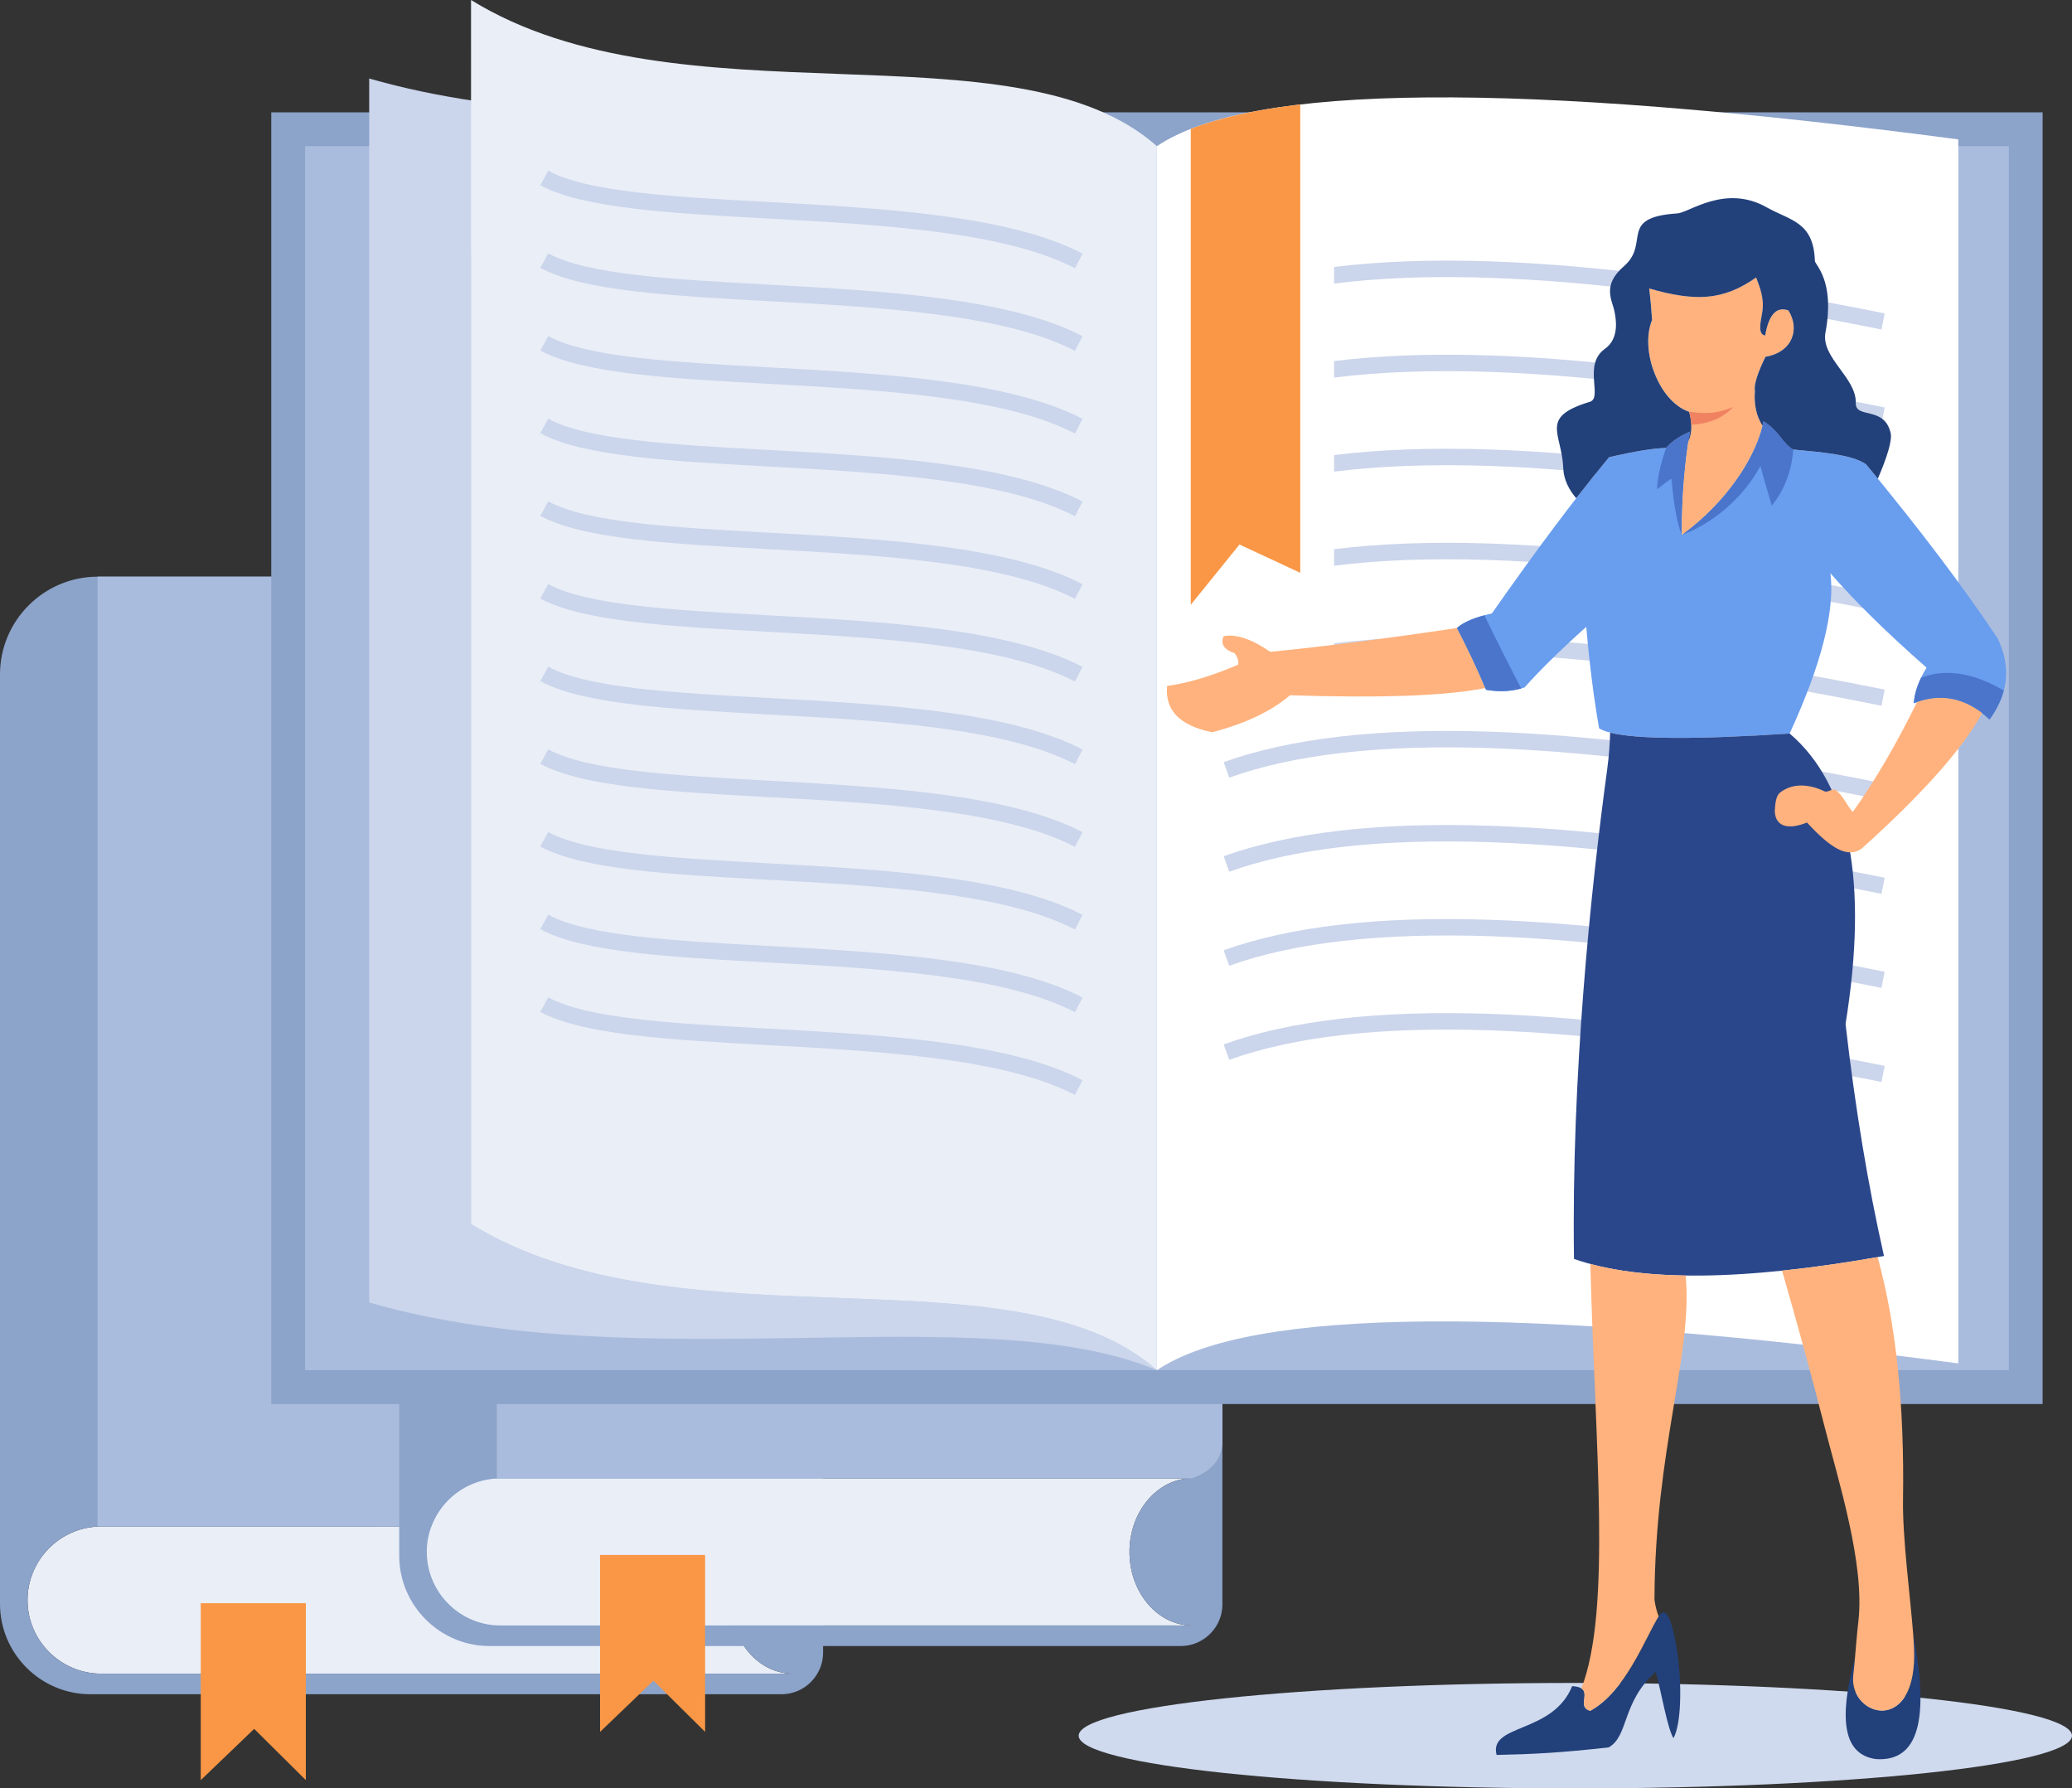 <?xml version="1.0" encoding="UTF-8"?><svg id="a" xmlns="http://www.w3.org/2000/svg" viewBox="0 0 1529.26 1319.74"><rect x="0" y="0" width="1529.26" height="1319.74" fill="#333333" stroke="none"/><path d="M278.83,1126.49H74.59c-29.86,0-54.27,24.45-54.27,54.3s24.41,54.27,54.27,54.27h510.4c-25.34,0-46.06-24.41-46.06-54.27s20.73-54.3,46.06-54.3H278.83Zm0,0" style="fill:#e9eef7; fill-rule:evenodd;"/><path d="M20.32,1180.79c0-29.86,24.41-54.3,54.27-54.3H249.73l327.08,.03c.4-.03,.84-.03,1.23-.03h6.95c-25.34,0-46.06,24.45-46.06,54.3s20.73,54.27,46.06,54.27H74.59c-29.86,0-54.27-24.41-54.27-54.27h0ZM278.83,425.56H72.01C32.4,425.56,0,457.98,0,497.61v686c0,36.62,29.97,66.63,66.62,66.63h510.19c11.22,0,21.1-6.12,26.44-15.19,2.71-4.55,4.24-9.87,4.24-15.53V456.96c0-17.25-14.14-31.4-31.39-31.4H278.83Zm0,0" style="fill:#8ca3ca; fill-rule:evenodd;"/><path d="M148.17,1183.07h77.55v130.56l-38.12-37.82-39.43,37.82v-130.56Zm0,0" style="fill:#f99746; fill-rule:evenodd;"/><path d="M584.99,1126.49c13.68-4.86,21.19-13.16,22.5-24.85V456.96c0-17.25-14.14-31.4-31.39-31.4H72.01v700.93H249.73l327.08,.03,1.23-.03h6.95Zm0,0" style="fill:#aabcdd; fill-rule:evenodd;"/><path d="M573.49,1090.94h-204.2c-29.86,0-54.3,24.41-54.3,54.27s24.44,54.3,54.3,54.3h510.4c-25.34,0-46.06-24.45-46.06-54.3s20.72-54.27,46.06-54.27h-306.2Zm0,0" style="fill:#e9eef7; fill-rule:evenodd;"/><path d="M314.98,1145.21c0-29.86,24.44-54.27,54.3-54.27h510.4c-25.34,0-46.06,24.41-46.06,54.27s20.72,54.3,46.06,54.3H369.29c-29.86,0-54.3-24.45-54.3-54.3h0ZM573.49,389.99h-206.79c-39.64,0-72.04,32.41-72.04,72.05v686.01c0,36.65,29.98,66.63,66.63,66.63h510.19c11.22,0,21.09-6.12,26.45-15.16,2.71-4.58,4.27-9.9,4.27-15.56V421.41c0-17.28-14.14-31.42-31.42-31.42h-297.28Zm0,0" style="fill:#8ca3ca; fill-rule:evenodd;"/><path d="M442.87,1147.49h77.55v130.56l-38.13-37.79-39.42,37.79v-130.56Zm0,0" style="fill:#f99746; fill-rule:evenodd;"/><path d="M879.69,1090.94c13.68-4.89,21.19-13.19,22.51-24.88V421.41c0-17.28-14.14-31.42-31.42-31.42H366.7v700.96H879.69Zm0,0" style="fill:#aabcdd; fill-rule:evenodd;"/><path d="M1162.7,1241.92c202.43,0,366.56,17.43,366.56,38.93s-164.13,38.9-366.56,38.9-366.57-17.4-366.57-38.9,164.12-38.93,366.57-38.93h0Zm0,0" style="fill:#cfdaee; fill-rule:evenodd;"/><rect x="200.2" y="82.9" width="1307.38" height="953.19" style="fill:#8ca3ca;"/><rect x="225.17" y="107.87" width="1257.48" height="903.25" style="fill:#aabcdd;"/><path d="M1445.34,1006.1c-325.69-42.92-522.85-41.26-591.46,5.02V107.87c68.61-46.28,265.77-47.97,591.46-5.01V1006.1Zm0,0" style="fill:#fff; fill-rule:evenodd;"/><path d="M853.88,1011.12c-131.04-54.89-378.79,8.15-581.39-49.94V57.93c202.6,58.08,450.35-4.95,581.39,49.94-235.16,53.87-403.88,80.32-506.23,79.39V903.25c153.71,94.77,401.36,14.79,506.23,107.87h0Zm0,0" style="fill:#cbd5eb; fill-rule:evenodd;"/><path d="M853.88,1011.12c-104.88-93.08-352.53-13.1-506.23-107.87V0c153.71,94.77,401.36,14.79,506.23,107.87V1011.12Zm0,0" style="fill:#e9eef7; fill-rule:evenodd;"/><path d="M984.64,209.25c33.57-4.24,71.73-5.69,114.48-4.24,80.46,2.68,176.95,15.37,289.52,38.13l2.37-11.87c-113.25-22.9-210.42-35.7-291.5-38.41-42.71-1.41-80.99-.03-114.87,4.15v12.24Zm-77.4,572.85c47.9-17.19,111.87-24.48,191.88-21.8,80.46,2.68,176.95,15.37,289.52,38.13l2.37-11.87c-113.25-22.9-210.42-35.7-291.5-38.4-81.55-2.71-146.98,4.8-196.37,22.54l4.1,11.41Zm0-69.43c47.9-17.19,111.87-24.44,191.88-21.81,80.46,2.68,176.95,15.41,289.52,38.16l2.37-11.9c-113.25-22.87-210.42-35.66-291.5-38.38-81.55-2.7-146.98,4.8-196.37,22.51l4.1,11.41Zm0-69.4c47.9-17.19,111.87-24.48,191.88-21.8,80.46,2.68,176.95,15.37,289.52,38.13l2.37-11.87c-113.25-22.91-210.42-35.7-291.5-38.37-81.55-2.71-146.98,4.79-196.37,22.5l4.1,11.42Zm0-69.4c47.9-17.22,111.87-24.48,191.88-21.83,80.46,2.68,176.95,15.4,289.52,38.16l2.37-11.89c-113.25-22.88-210.42-35.68-291.5-38.38-81.55-2.71-146.98,4.79-196.37,22.51l4.1,11.44Zm77.4-86.99c33.57-4.24,71.73-5.65,114.48-4.24,80.46,2.68,176.95,15.41,289.52,38.16l2.37-11.9c-113.25-22.88-210.42-35.67-291.5-38.37-42.71-1.41-80.99-.04-114.87,4.15v12.2Zm0-69.4c33.57-4.24,71.73-5.66,114.48-4.24,80.46,2.68,176.95,15.37,289.52,38.13l2.37-11.87c-113.25-22.91-210.42-35.7-291.5-38.41-42.71-1.41-80.99,0-114.87,4.18v12.21Zm0-69.43c33.57-4.24,71.73-5.66,114.48-4.24,80.46,2.67,176.95,15.4,289.52,38.15l2.37-11.9c-113.25-22.88-210.42-35.67-291.5-38.37-42.71-1.42-80.99-.03-114.87,4.15v12.21Zm0-69.4c33.57-4.24,71.73-5.65,114.48-4.24,80.46,2.68,176.95,15.37,289.52,38.13l2.37-11.87c-113.25-22.91-210.42-35.7-291.5-38.37-42.71-1.42-80.99-.03-114.87,4.15v12.21Zm0,0" style="fill:#cbd5eb; fill-rule:evenodd;"/><path d="M959.67,77.09V422.7l-44.85-20.88-35.95,44.46V95.14c20.79-8.14,47.69-14.17,80.81-18.05h0Zm0,0" style="fill:#f99746; fill-rule:evenodd;"/><path d="M798.97,187.14c-54.33-28.31-147.48-33.42-231.94-38.07-69.8-3.81-133.63-7.31-162.42-23.05l-5.81,10.67c31.22,17.03,96.33,20.63,167.55,24.54,83.21,4.55,174.94,9.59,227.03,36.71l5.59-10.79Zm0,610c-54.33-28.32-147.48-33.43-231.94-38.06-69.8-3.82-133.63-7.32-162.42-23.06l-5.81,10.67c31.22,17.03,96.33,20.63,167.55,24.51,83.21,4.58,174.94,9.62,227.03,36.75l5.59-10.8Zm0-61.01c-54.33-28.32-147.48-33.42-231.94-38.06-69.8-3.82-133.63-7.32-162.42-23.07l-5.81,10.67c31.22,17.06,96.33,20.63,167.55,24.53,83.21,4.56,174.94,9.6,227.03,36.72l5.59-10.8Zm0-61.01c-54.33-28.32-147.48-33.42-231.94-38.04-69.8-3.84-133.63-7.35-162.42-23.06l-5.81,10.64c31.22,17.07,96.33,20.63,167.55,24.53,83.21,4.56,174.94,9.6,227.03,36.72l5.59-10.8Zm0-61.01c-54.33-28.29-147.48-33.39-231.94-38.04-69.8-3.84-133.63-7.32-162.42-23.06l-5.81,10.64c31.22,17.07,96.33,20.63,167.55,24.53,83.21,4.56,174.94,9.6,227.03,36.72l5.59-10.8Zm0-61.01c-54.33-28.29-147.48-33.39-231.94-38.04-69.8-3.81-133.63-7.31-162.42-23.06l-5.81,10.64c31.22,17.07,96.33,20.63,167.55,24.53,83.21,4.59,174.94,9.6,227.03,36.72l5.59-10.8Zm0-60.97c-54.33-28.32-147.48-33.42-231.94-38.07-69.8-3.81-133.63-7.31-162.42-23.06l-5.81,10.67c31.22,17.03,96.33,20.63,167.55,24.53,83.21,4.56,174.94,9.6,227.03,36.71l5.59-10.79Zm0-61.01c-54.33-28.31-147.48-33.42-231.94-38.04-69.8-3.84-133.63-7.35-162.42-23.09l-5.81,10.67c31.22,17.07,96.33,20.63,167.55,24.53,83.21,4.56,174.94,9.6,227.03,36.71l5.59-10.79Zm0-61.01c-54.33-28.28-147.48-33.42-231.94-38.04-69.8-3.84-133.63-7.35-162.42-23.05l-5.81,10.64c31.22,17.07,96.33,20.63,167.55,24.53,83.21,4.56,174.94,9.6,227.03,36.71l5.59-10.79Zm0-61.01c-54.33-28.28-147.48-33.39-231.94-38.04-69.8-3.84-133.63-7.31-162.42-23.05l-5.81,10.64c31.22,17.07,96.33,20.63,167.55,24.53,83.21,4.56,174.94,9.6,227.03,36.71l5.59-10.79Zm0-61.01c-54.33-28.28-147.48-33.39-231.94-38.04-69.8-3.81-133.63-7.31-162.42-23.05l-5.81,10.64c31.22,17.07,96.33,20.63,167.55,24.53,83.21,4.58,174.94,9.6,227.03,36.71l5.59-10.79Zm0,0" style="fill:#cbd5eb; fill-rule:evenodd;"/><path d="M1301.51,310.9c11.13,6.39,14.54,16.94,22.07,20.84,21.84,2.06,43.39,3.75,53.66,10.86,40.08,48.49,72.48,91.36,97.18,128.59,9.97,20.63,7.97,40.56-6.02,59.78-17.19-15.87-35.82-19.89-55.93-12.02,.68-8.4,3.83-17.16,9.46-26.26-28.84-25.31-52.51-48.56-70.96-69.65,3.41,27.71-6.61,67.12-30.11,118.26-81.72,5.32-128.58,4.03-140.64-3.87-3.97-22.88-7.13-47.81-9.47-74.85-18.76,16.79-33.94,31.71-45.57,44.74-8.82,2.89-18.26,3.47-28.38,1.72-7.17-16.79-14.34-31.98-21.54-45.6,4.99-4.46,13.57-8.06,25.81-10.73,33.36-47.6,62.17-86.01,86.44-115.28,18.86-4.37,32.91-6.68,42.15-6.86,3.97-4.7,9.85-8.7,17.62-12.05-4.52,24.99-6.24,54.94-6,76.13,35.7-26.17,55.75-60.34,60.21-83.76h0Zm0,0" style="fill:#699dee; fill-rule:evenodd;"/><path d="M1362.12,755.69c16.93-104.98,3.19-176.44-41.24-214.39-69,4.49-113.18,4.27-132.5-.67-.21,7.38-.69,16.1-2.24,27.55-12.02,88.49-26.42,225.88-24.44,360.83,48.71,17.1,124.96,16.39,228.8-2.15-11.87-52.49-21.31-109.56-28.37-171.18h0Zm0,0" style="fill:#2b478b; fill-rule:evenodd;"/><path d="M1229.67,330.58c-4.22,12.3-6.43,22.47-6.7,30.54,4.79-3.84,8.34-6.45,10.65-7.87,1.75,19.78,4.29,33.57,7.68,41.42-.25-21.19,1.48-51.14,6-76.13-7.77,3.34-13.65,7.34-17.62,12.05h0Zm0,0" style="fill:#4a75cb; fill-rule:evenodd;"/><path d="M1301.51,310.9c-4.47,23.43-24.51,57.59-60.21,83.76,21.31-7.6,44.65-26.11,57.99-50.77,2.22,8.34,5.01,18.08,8.4,29.25,9.27-11.5,14.57-25.27,15.89-41.39-7.53-3.9-10.94-14.45-22.07-20.84h0Zm0,0" style="fill:#4a75cb; fill-rule:evenodd;"/><path d="M1414.9,518.05c-14.24,29.1-30.9,58.09-47.47,81.18-3.82-4.09-7.51-12.91-12.89-16.32-2.16-1.32-5.56,2.15-7.83,1.07-10.89-5.13-22.95-6.61-32.7,.71-2.42,1.82-3.74,5.42-4.11,13.9,.44,11.65,10.18,13.87,23.76,8.39,18.21,19.83,30.3,26.29,40.23,19.34,44.86-40.28,74.57-73.67,89.11-100.18-14.98-11.38-30.99-14.08-48.09-8.09h0Zm0,0" style="fill:#ffb27d; fill-rule:evenodd;"/><path d="M952.17,513.05c67.22,2.24,115.24,.46,144.04-5.32-6.94-16.27-13.92-31-20.94-44.28-53.58,7.97-99.49,13.84-137.72,17.56-13.71-9.41-25.18-13.25-34.41-11.59-2.52,5.78,.18,9.99,8.18,12.66,2.16,3.01,2.98,5.81,2.58,8.39-19.89,8.49-37.39,13.72-52.49,15.69-1.75,17.92,9.29,29.3,33.18,34.19,24.38-6.3,43.57-15.41,57.57-27.3h0Zm0,0" style="fill:#ffb27d; fill-rule:evenodd;"/><path d="M1369.12,1223.01c-12.51,46.77-8.29,71.68,15.32,75.09,31.36,2.24,39.87-28.72,27.58-92.59,.28,3.47,.48,6.7,.62,9.56,3.47,66.88-48.44,51.94-44.81,21.13,.49-4.28,.93-8.67,1.29-13.19h0Zm0,0" style="fill:#22407a; fill-rule:evenodd;"/><path d="M1367.83,1236.2c-3.64,30.81,48.27,45.75,44.81-21.13-.16-2.86-.38-6.09-.62-9.56-2.13-27.24-7.91-70.88-7.48-98.37,1.11-70.29-5.13-130.1-18.73-179.45-25.15,4.4-48.68,7.72-70.54,10,11.83,41.09,22.08,78.66,30.75,112.73,10.67,41.85,30.54,103.75,25.55,146.24-1.04,9.1-1.72,17.89-2.46,26.35-.36,4.52-.8,8.91-1.29,13.19h0Zm0,0" style="fill:#ffb27d; fill-rule:evenodd;"/><path d="M1160.36,1244.29c18.09,.95,1.57,15.04,13.34,18.2,25.78-14.09,40.04-52.49,50.3-69.43,5.41-8.92,9.32,2.43,11.99,15.13,5.75,27.27,5.57,63.28-.92,74.5-4.7-8.21-8.73-33.49-13.04-48.92-25.28,22.48-19.74,47.29-34.74,55.72-35.95,4-55.42,4.98-82.72,5.57-6-23.18,41.51-15.38,55.78-50.77h0Zm0,0" style="fill:#22407a; fill-rule:evenodd;"/><path d="M1173.77,932.74c3.44,134.9,15.87,255.09-6.61,313.21,6.24,4.03-3.1,13.96,6.55,16.54,25.78-14.09,40.04-52.49,50.3-69.43,.07-.09,.12-.19,.19-.28-1.45-3.6-2.49-7.72-3.11-12.36,.46-111.9,28.41-180.9,23.03-239.13-27.23-.4-50.71-3.26-70.35-8.55h0Zm0,0" style="fill:#ffb27d; fill-rule:evenodd;"/><path d="M1122.76,508.06c-9.04-17.19-18.1-35.21-27.19-54.02-9.34,2.52-16.1,5.65-20.29,9.41,7.02,13.28,14,28.01,20.94,44.28,.19,.43,.41,.89,.6,1.32,9.16,1.6,17.83,1.26,25.95-.98h0Zm0,0" style="fill:#4a75cb; fill-rule:evenodd;"/><path d="M1417.82,500.19c-3.08,6.43-4.86,12.67-5.35,18.76,.84-.34,1.63-.62,2.43-.9,17.11-5.99,33.12-3.29,48.09,8.09-.06,.05-.06,.12-.1,.18,1.85,1.41,3.67,2.98,5.51,4.64,5.1-7.05,8.64-14.18,10.55-21.4-22.82-13.25-43.21-16.39-61.14-9.38h0Zm0,0" style="fill:#4a75cb; fill-rule:evenodd;"/><path d="M1246.76,303.92c2.28,8.61,2.07,15.93-.69,21.98-3.6,23.34-4.98,49.63-4.77,68.76,34.07-24.97,53.91-57.23,59.5-80.5-4.52-7.29-6.37-15.77-5.53-25.49-.86-4.55,1.72-13.01,7.75-25.37,20.39-3.54,25.43-20.66,16.94-34.26-9.54-3.38-14.67,4.43-17.15,18.55-5.45-.8-3.39-9.47-2.8-13.53,2.55-11.78,.4-18.11-3.88-29.28-24.5,17.22-45.47,17.78-78.93,8.06,.99,8.02,1.68,15.77,2.15,23.25-9.16,22.29,4.86,60.27,27.42,67.83h0Zm0,0" style="fill:#ffb27d; fill-rule:evenodd;"/><path d="M1217.19,212.84c33.46,9.72,54.43,9.16,78.93-8.06,4.27,11.16,6.43,17.5,3.88,29.28-.58,4.06-2.65,12.73,2.8,13.53,2.48-14.11,7.61-21.92,17.15-18.55,8.49,13.59,3.44,30.72-16.94,34.26-6.03,12.36-8.61,20.82-7.75,25.37-.83,9.72,1.01,18.2,5.53,25.49,.28-1.11,.49-2.21,.71-3.26,11.13,6.39,14.54,16.94,22.07,20.84,21.84,2.06,43.39,3.75,53.66,10.86,2.95,3.6,5.87,7.14,8.73,10.64,7.02-16.36,10.67-28.39,9.44-33.73-4.7-20.29-26.11-10.12-25.73-22.14,.58-18.73-25.9-33.39-22.36-52.09,7.19-38.25-7.76-49.84-7.83-52.76-.87-28.97-18.21-29.73-35.49-39.48-30.63-17.34-57.23,3.85-65.92,4.43-44.25,2.89-19.74,21.92-39.58,39.05-16.33,14.14-8.58,24.84-6.92,33.33,.76,3.81,4.31,19.55-6.98,27.52-16.56,11.69-1.41,36.19-11.19,39.14-37.6,11.41-20.63,22.75-19.62,49.04,.31,8.4,4.28,15.96,9.56,22.11,8.52-10.98,16.57-21.03,24.17-30.23,18.86-4.37,32.91-6.68,42.15-6.86,3.97-4.7,9.85-8.7,17.62-12.05-.43,2.43-.83,4.89-1.22,7.38,2.76-6.05,2.98-13.38,.69-21.98-22.56-7.56-36.58-45.54-27.42-67.83-.46-7.47-1.16-15.22-2.15-23.25h0Zm0,0" style="fill:#22407a; fill-rule:evenodd;"/><path d="M1246.76,303.92c13.66,1.54,19.87,1.44,32.51-3.6-7.41,8-17.71,12.39-30.96,13.16-.12-2.98-.65-6.18-1.54-9.56h0Zm0,0" style="fill:#f08261; fill-rule:evenodd;"/></svg>